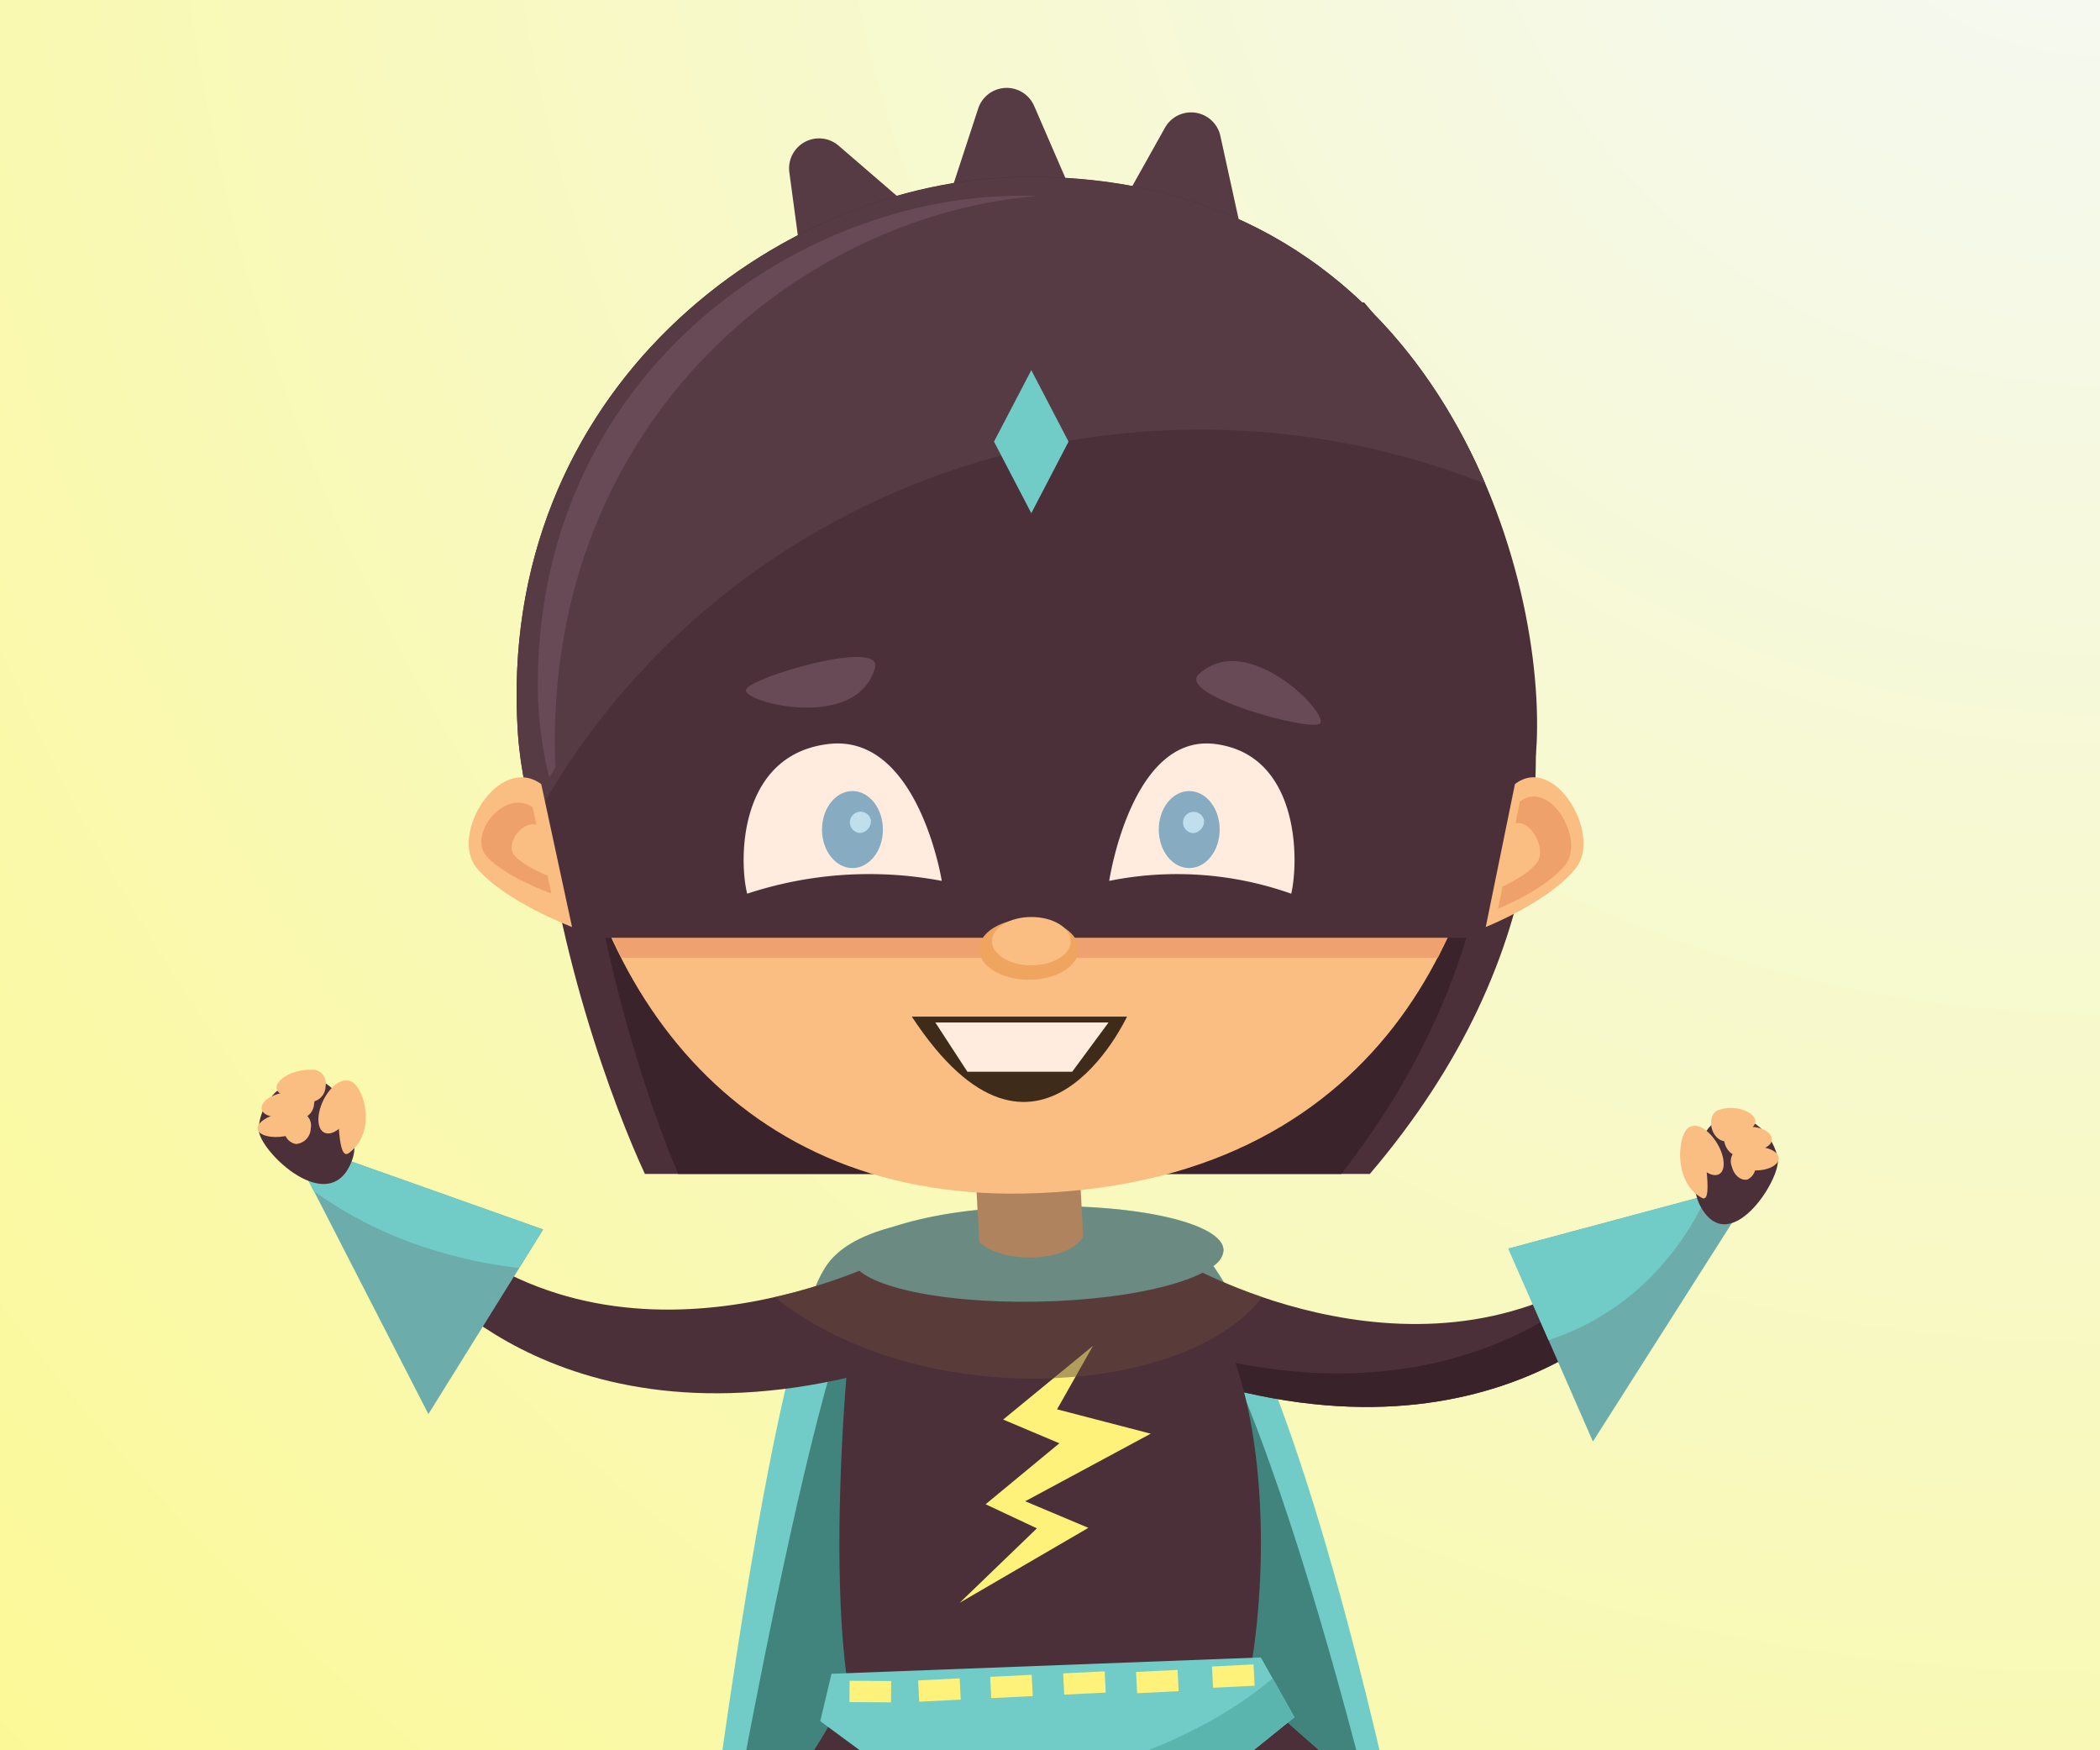 <svg xmlns="http://www.w3.org/2000/svg" xmlns:xlink="http://www.w3.org/1999/xlink" viewBox="0 0 300 250"><defs><style>.cls-1{mask:url(#mask);filter:url(#luminosity-noclip-2);}.cls-15,.cls-19,.cls-2{mix-blend-mode:multiply;}.cls-2{fill:url(#linear-gradient);}.cls-3{isolation:isolate;}.cls-4{fill:url(#linear-gradient-2);}.cls-5{fill:url(#radial-gradient);}.cls-6{fill:#71ccc7;}.cls-7{fill:#41847d;}.cls-8{fill:#4c3039;}.cls-9{fill:#3a222b;}.cls-10{fill:#6cadab;}.cls-11{fill:#5bb5af;}.cls-12{fill:#fabe82;}.cls-13{fill:#563a44;}.cls-14{fill:#fff27b;}.cls-15{fill:#66493d;opacity:0.5;}.cls-16{fill:#3a232b;}.cls-17{fill:#efa26f;}.cls-18{mask:url(#mask-2);}.cls-19{opacity:0.3;fill:url(#linear-gradient-3);}.cls-20{fill:#684a56;}.cls-21{fill:#efa16c;}.cls-22{fill:#3f2b1a;}.cls-23{fill:#ffecde;}.cls-24{fill:#efa460;}.cls-25{fill:#87abc1;}.cls-26{fill:#bfdfef;}.cls-27{filter:url(#luminosity-noclip);}</style><filter id="luminosity-noclip" x="79.55" y="-8369.81" width="134.28" height="32766" filterUnits="userSpaceOnUse" color-interpolation-filters="sRGB"><feFlood flood-color="#fff" result="bg"/><feBlend in="SourceGraphic" in2="bg"/></filter><mask id="mask" x="79.55" y="-8369.81" width="134.28" height="32766" maskUnits="userSpaceOnUse"><g class="cls-27"/></mask><linearGradient id="linear-gradient" x1="147.09" y1="133.35" x2="147.55" y2="172.29" gradientUnits="userSpaceOnUse"><stop offset="0"/><stop offset="1" stop-color="#fff"/></linearGradient><linearGradient id="linear-gradient-2" x1="-30.62" y1="178.19" x2="326.31" y2="178.19" gradientUnits="userSpaceOnUse"><stop offset="0" stop-color="#43c6ac"/><stop offset="1" stop-color="#1a1956"/></linearGradient><radialGradient id="radial-gradient" cx="300.46" cy="-36.88" r="444.61" gradientUnits="userSpaceOnUse"><stop offset="0" stop-color="#f4f9f8"/><stop offset="1" stop-color="#fcf990"/></radialGradient><filter id="luminosity-noclip-2" x="79.55" y="29.58" width="134.28" height="140.91" filterUnits="userSpaceOnUse" color-interpolation-filters="sRGB"><feFlood flood-color="#fff" result="bg"/><feBlend in="SourceGraphic" in2="bg"/></filter><mask id="mask-2" x="79.55" y="29.58" width="134.28" height="140.91" maskUnits="userSpaceOnUse"><g class="cls-1"><path class="cls-2" d="M79.72,102.63c2.4,35.92,23.62,68.65,66.45,67.85,51.64-1,66.84-39.92,67.64-67.45.72-24.94-15.33-74.09-67.64-73.44C113.75,30,76.71,57.62,79.72,102.63Z"/></g></mask><linearGradient id="linear-gradient-3" x1="147.09" y1="133.35" x2="147.55" y2="172.29" gradientUnits="userSpaceOnUse"><stop offset="0" stop-color="#c04b00"/><stop offset="1" stop-color="#b73400"/></linearGradient></defs><g class="cls-3"><g id="_1" data-name="1"><rect class="cls-4" x="-30.62" y="-37.81" width="356.92" height="432"/><rect class="cls-5" width="300" height="250"/><path class="cls-6" d="M98.76,283.87s10.58-91,19.41-103.25,50.94-4.89,53-2.62c17.15,19.24,33,105.29,33,105.29C163.47,308.37,129.44,260,98.76,283.87Z"/><path class="cls-7" d="M100.49,283.87s15.05-90,23.58-102.23,41.35-3.64,43.3-1.37C184,199.51,202.19,285,202.19,285,162.85,310,130.17,260,100.49,283.87Z"/><path class="cls-8" d="M169.59,180.63s34.65,20,62.34-1.41l4.35,4.7s-21.08,27.37-66.52,12.74Z"/><path class="cls-9" d="M232,179.3c-1.81,2.21-21.7,25-62.29,13.77l0,3.59c45.44,14.63,66.52-12.74,66.52-12.74Z"/><polygon class="cls-10" points="215.5 178.33 227.56 205.9 247.63 174.35 244.44 170.57 215.5 178.33"/><path class="cls-6" d="M221.22,191.42A36.45,36.45,0,0,0,238,180a39.24,39.24,0,0,0,5.83-9.24l-28.36,7.6Z"/><path class="cls-8" d="M242.82,172.1c-1.74-3.39-.61-11.54,3.51-12.45s7.19,2.9,7.64,5.88S246.94,180.11,242.82,172.1Z"/><path class="cls-8" d="M123.73,249.92c4.21,7.68,45.8,4.31,51.39-.88s11.62-62.86-12.71-70.81c-7.7-2.51-37.23-3.57-39.32,2.24S116.82,237.3,123.73,249.92Z"/><path class="cls-8" d="M99.29,320.1c-4.72-21.5-1.05-41.43,2.62-49.29s21-25.17,20.45-36.71l51.39-1.57c0,8.91,21.5,19.4,32.51,37.23s9.44,47.72,9.44,47.72h-4.2s-11-41.43-19.4-46.67S171,262,152.25,264.51c-19.4,2.63-49.82,2.63-48.77,55.06Z"/><path class="cls-9" d="M206.26,269.76c-7.71-12.48-20.56-21.37-27.58-28.63-3-3.12-4.25-3.67-1.35-.95,7.26,6.84,18.34,15.15,25.26,26.37,11,17.83,9.44,47.72,9.44,47.72h-1.42c.57,2,.89,3.21.89,3.21h4.2S217.27,287.59,206.26,269.76Z"/><polygon class="cls-6" points="117.18 245.84 145.72 266.87 159.58 265.72 184.92 245.28 180.12 236.74 118.79 239.07 117.18 245.84"/><path class="cls-11" d="M157.17,252.34c-10,3-19.68,3.79-27.39,2.78l15.94,11.75,13.86-1.15,25.34-20.44-3.12-5.56C175.87,244.79,167.27,249.37,157.17,252.34Z"/><path class="cls-8" d="M128.75,178.81s-36.19,19.76-64.14-1.89L60,181.61s21,27.6,68.15,13.28Z"/><polygon class="cls-10" points="77.6 175.61 61.2 201.98 44.04 168.56 47.92 165.09 77.6 175.61"/><path class="cls-6" d="M47.92,165.09,44,168.56l.8,1.55a58.49,58.49,0,0,0,18.25,8.77,64.42,64.42,0,0,0,11.09,2.22l3.42-5.49Z"/><path class="cls-6" d="M174.79,178.59c0-3.77-11.88-6.59-26.54-6.31s-26.54,3.57-26.54,7.34,11.88,6.58,26.54,6.3S174.79,182.35,174.79,178.59Z"/><path class="cls-12" d="M153.8,159l-14.84.79.94,17.63c3.12,3,12.44,3.11,14.84-.79Z"/><path class="cls-13" d="M135.65,28l4.09-12.49a4.28,4.28,0,0,1,8-.37l5.92,13.66Z"/><path class="cls-13" d="M160,29.72l6.42-11.47a4.28,4.28,0,0,1,7.92,1.17L177.54,34Z"/><path class="cls-13" d="M114.51,37.58l-1.75-13a4.28,4.28,0,0,1,7-3.81l11.27,9.72Z"/><rect class="cls-14" x="122.82" y="238.65" width="3.04" height="5.94" transform="translate(-118.17 364.22) rotate(-89.59)"/><rect class="cls-14" x="131.22" y="239.89" width="5.94" height="3.04" transform="translate(-11.78 6.93) rotate(-2.84)"/><rect class="cls-14" x="141.51" y="239.38" width="5.94" height="3.04" transform="translate(-11.74 7.44) rotate(-2.84)"/><rect class="cls-14" x="151.93" y="238.88" width="5.94" height="3.04" transform="translate(-11.62 7.9) rotate(-2.82)"/><rect class="cls-14" x="162.36" y="238.67" width="5.94" height="3.04" transform="translate(-11.61 8.42) rotate(-2.82)"/><rect class="cls-14" x="173.22" y="237.88" width="5.94" height="3.04" transform="translate(-11.69 9.06) rotate(-2.85)"/><polygon class="cls-14" points="156.14 192.23 143.31 202.76 151.34 206.15 140.8 214.86 148.13 218.3 137.1 228.93 155.48 218.23 146.46 214.43 164.39 204.78 151.01 201.3 156.14 192.23"/><path class="cls-15" d="M180.32,185.26c-2.1-.72-4-1.45-5.51-2.12-.49-.82-1-1.59-1.49-2.31a3,3,0,0,0,1.47-2.24c0-3.21-8.65-5.73-20.28-6.23l-.26-4.93c-2.83-.14-5.76-.22-8.76-.22q-3.12,0-6.13.11l.29,5.5a59,59,0,0,0-12.22,2.46c-4.09,1.08-7.42,2.77-9.26,5.34a16.16,16.16,0,0,0-1.63,3.08c-1.81.56-3.78,1.09-5.87,1.56C131.63,202,169.43,199.51,180.32,185.26Z"/><path class="cls-8" d="M92.13,167.68c-8.57-18.41-36.8-96.47,14.21-124.48h88.53s54.67,61.24.82,124.48Z"/><path class="cls-16" d="M96.88,167.68C89,149.27,63.21,71.21,109.88,43.2h81s50,61.24.74,124.48Z"/><path class="cls-12" d="M79.72,102.63c2.4,35.92,23.62,68.65,66.45,67.85,51.64-1,66.84-39.92,67.64-67.45.72-24.94-15.33-74.09-67.64-73.44C113.75,30,76.71,57.62,79.72,102.63Z"/><polygon class="cls-17" points="211.13 125.21 83.29 125.21 88.79 136.81 205.4 136.81 211.13 125.21"/><g class="cls-18"><path class="cls-19" d="M79.72,102.63c2.4,35.92,23.62,68.65,66.45,67.85,51.64-1,66.84-39.92,67.64-67.45.72-24.94-15.33-74.09-67.64-73.44C113.75,30,76.71,57.62,79.72,102.63Z"/></g><path class="cls-8" d="M82.12,133.94H211.81c3.66-9.72,7.5-19.75,7.75-28.68.79-27.15-16.65-80.66-73.44-80-35.2.44-75.4,30.53-72.13,79.52C74.66,115,78.65,124.85,82.12,133.94Z"/><path class="cls-13" d="M76.29,117.31c17.85-33.23,53.77-55.94,95.21-55.94a110.28,110.28,0,0,1,40.68,7.73c-9.71-22.71-29.9-44.25-66.06-43.8-35.2.44-75.4,30.53-72.13,79.52A61.44,61.44,0,0,0,76.29,117.31Z"/><path class="cls-20" d="M79.27,107.45C78.52,59.61,114.71,30.74,148.2,28h-.14C115,26.79,76,53.19,76.85,99.26a57,57,0,0,0,1.6,11.81c.3-.5.62-1,.92-1.48C79.33,108.87,79.28,108.16,79.27,107.45Z"/><path class="cls-12" d="M77.32,112c-6-4.4-13.21,7.21-9.2,12s13.6,8.41,13.6,8.41Z"/><path class="cls-12" d="M216.42,112c5.67-4.4,12.49,7.21,8.7,12s-12.87,8.41-12.87,8.41Z"/><path class="cls-21" d="M217.13,114.49c4.24-3.29,9.34,5.39,6.51,9s-9.63,6.29-9.63,6.29Z"/><path class="cls-12" d="M215.7,118c2.5-1.94,5.49,3.16,3.83,5.27s-5.66,3.7-5.66,3.7Z"/><path class="cls-21" d="M76.09,115.3c-4.08-2.78-9.28,4-6.59,7s9.27,5.33,9.27,5.33Z"/><path class="cls-12" d="M77.4,118.11c-2.4-1.63-5.45,2.38-3.87,4.13S79,125.37,79,125.37Z"/><path class="cls-22" d="M130.26,145.21H161S148.28,172.63,130.26,145.21Z"/><polygon class="cls-23" points="133.62 146.05 138.2 153.08 153.17 153.08 158.36 146.05 133.62 146.05"/><ellipse class="cls-24" cx="146.98" cy="135.59" rx="7.1" ry="4.35"/><ellipse class="cls-12" cx="147.34" cy="134.43" rx="5.63" ry="3.45"/><path class="cls-23" d="M106.74,127.65a55.7,55.7,0,0,1,27.8-1.83s-3.37-21.08-16.19-19.55S105.52,122.76,106.74,127.65Z"/><path class="cls-23" d="M184.46,127.65a48.93,48.93,0,0,0-26-1.83s3.15-21.08,15.14-19.55S185.6,122.76,184.46,127.65Z"/><path class="cls-20" d="M171.25,96.31c-3.14,2.94,15.5,8.12,17.26,7.07S178.27,89.77,171.25,96.31Z"/><path class="cls-20" d="M125,95.37c1.12-4.15-17.46,1.26-18.4,3.07S122.47,104.63,125,95.37Z"/><ellipse class="cls-25" cx="169.89" cy="118.49" rx="4.35" ry="5.5"/><path class="cls-26" d="M172,117.11A1.52,1.52,0,1,0,170.5,119,1.72,1.72,0,0,0,172,117.11Z"/><ellipse class="cls-25" cx="121.78" cy="118.49" rx="4.35" ry="5.5"/><path class="cls-26" d="M124.41,117.11a1.52,1.52,0,1,0-1.48,1.87A1.71,1.71,0,0,0,124.41,117.11Z"/><path class="cls-12" d="M245.36,163.41c-1.09-1.88-2.77-3-3.76-2.5s-.9,2.43.19,4.32,2.77,3,3.76,2.5S246.46,165.29,245.36,163.41Z"/><path class="cls-12" d="M243.81,167.34c-.19-2-1.11-6.54-2.21-6.43-1.83.18-2.9,7.82,1.53,10.19C244.1,171.63,244,169.35,243.81,167.34Z"/><path class="cls-12" d="M247.67,158.26c-1.71-.13-3.09.52-3.09,1.45s1.39,1.79,3.1,1.92,3.09-.51,3.09-1.45S249.37,158.39,247.67,158.26Z"/><path class="cls-12" d="M247.82,160.32c-.33-1.23-1.32-2-2.23-1.79s-1.37,1.42-1.05,2.64,1.31,2,2.22,1.81A2.08,2.08,0,0,0,247.82,160.32Z"/><path class="cls-12" d="M250.64,165.82c-.32-1.23-1.31-2-2.22-1.8a2.05,2.05,0,0,0-1,2.65c.31,1.23,1.31,2,2.21,1.81A2.07,2.07,0,0,0,250.64,165.82Z"/><path class="cls-12" d="M249.65,162.39c-.32-1.23-1.31-2-2.22-1.8s-1.38,1.42-1.06,2.65,1.31,2,2.22,1.8A2.07,2.07,0,0,0,249.65,162.39Z"/><path class="cls-12" d="M250.17,160.94c-1.64-.05-3,.67-3,1.6s1.33,1.72,3,1.77,3-.67,2.95-1.61S251.8,161,250.17,160.94Z"/><path class="cls-12" d="M250.82,163.8c-1.8,0-3.27.78-3.26,1.71s1.47,1.68,3.27,1.67,3.27-.78,3.27-1.72S252.63,163.78,250.82,163.8Z"/><path class="cls-8" d="M50.33,165.62c1.31-3.68-1.38-11.47-6.06-11.55s-7.34,4.27-7.31,7.3S47.25,174.33,50.33,165.62Z"/><path class="cls-12" d="M46,157.58c.86-2.07,2.51-3.51,3.68-3.21s1.42,2.22.56,4.29-2.5,3.5-3.68,3.2S45.14,159.65,46,157.58Z"/><path class="cls-12" d="M48.4,161.14c-.14-2,.05-6.66,1.28-6.77,2-.18,4.56,7.13.14,10.34C48.84,165.41,48.55,163.15,48.4,161.14Z"/><path class="cls-12" d="M42.57,153c1.85-.46,3.47-.1,3.63.82s-1.2,2-3.05,2.5-3.46.11-3.63-.81S40.72,153.43,42.57,153Z"/><path class="cls-12" d="M42.77,155a2.26,2.26,0,0,1,2.11-2.21,2,2,0,0,1,1.63,2.39,2.27,2.27,0,0,1-2.11,2.22A2,2,0,0,1,42.77,155Z"/><path class="cls-12" d="M40.66,161a2.25,2.25,0,0,1,2.11-2.21,2,2,0,0,1,1.62,2.39,2.27,2.27,0,0,1-2.1,2.22A2,2,0,0,1,40.66,161Z"/><path class="cls-12" d="M41.13,157.42a2.27,2.27,0,0,1,2.11-2.21,2,2,0,0,1,1.63,2.4,2.27,2.27,0,0,1-2.1,2.21A2,2,0,0,1,41.13,157.42Z"/><path class="cls-12" d="M40.31,156.09c1.78-.37,3.35.08,3.52,1s-1.15,1.95-2.93,2.32-3.36-.07-3.52-1S38.53,156.46,40.31,156.09Z"/><path class="cls-12" d="M40.1,159c2-.35,3.72.12,3.88,1s-1.31,1.94-3.29,2.29-3.72-.13-3.88-1S38.12,159.38,40.1,159Z"/><polygon class="cls-6" points="147.33 52.87 142 63.08 147.33 73.3 152.65 63.08 147.33 52.87"/></g></g></svg>